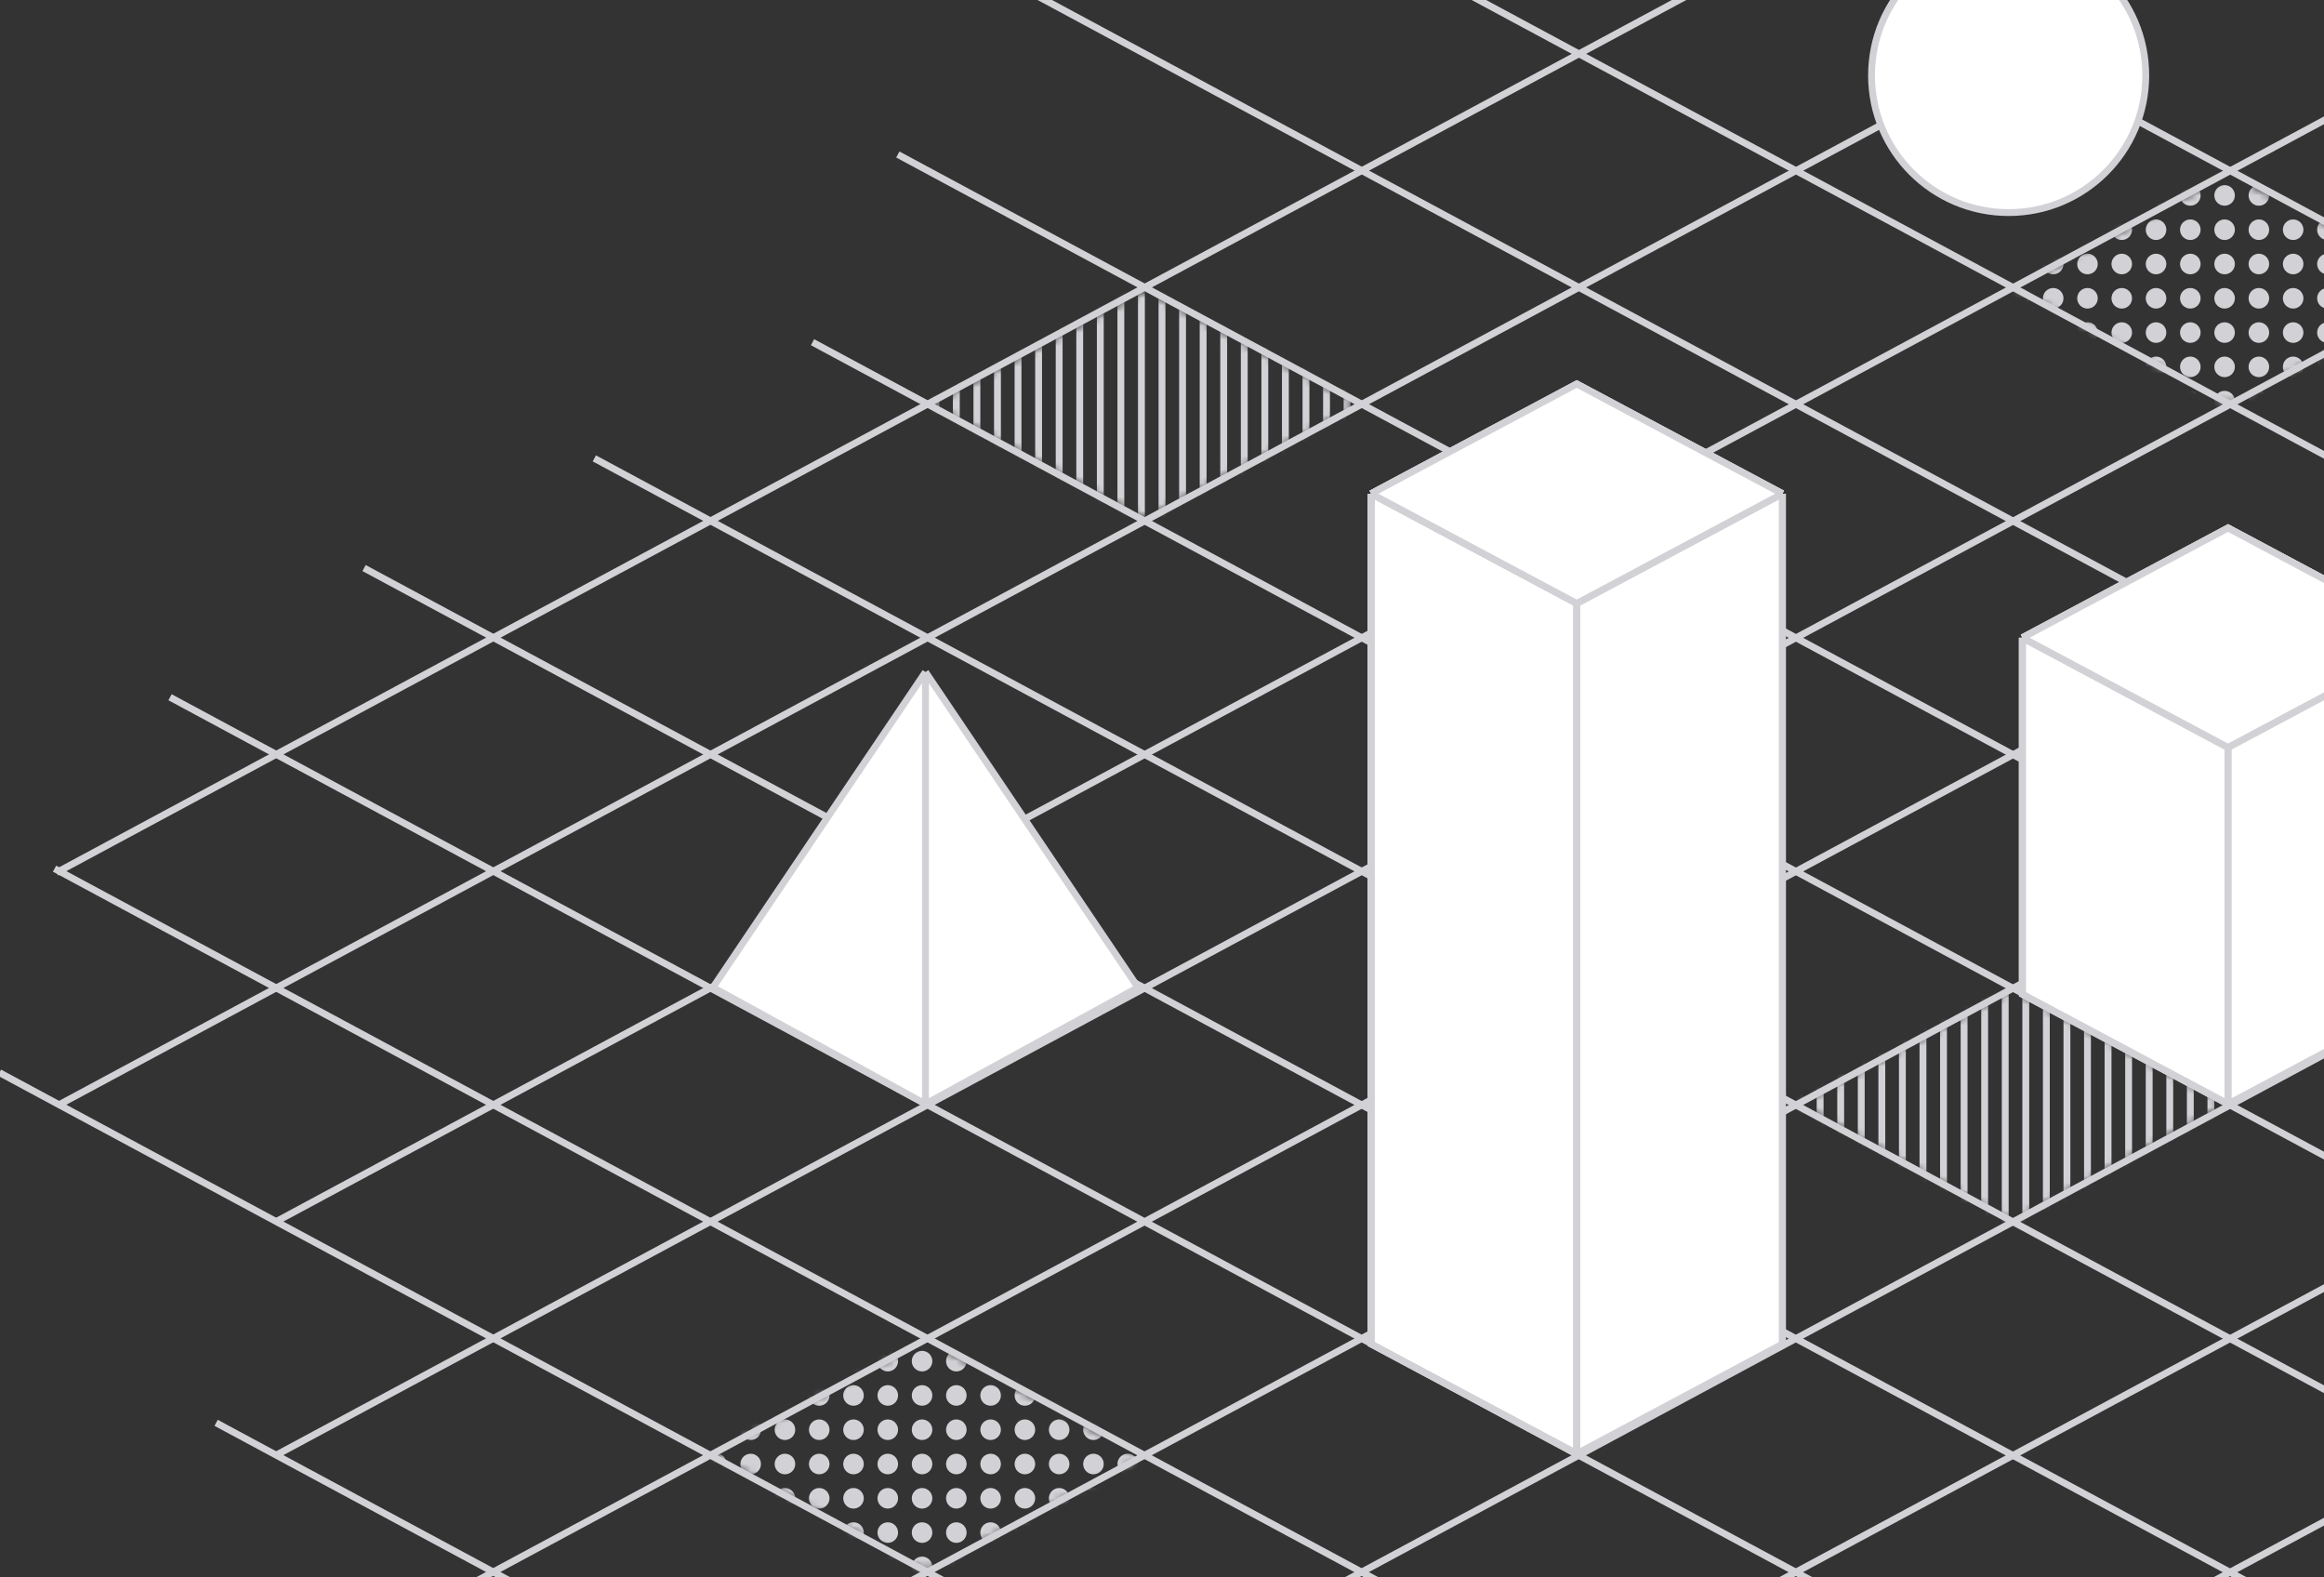 <svg width="339" height="230" viewBox="0 0 339 230" fill="none" xmlns="http://www.w3.org/2000/svg">
    <rect x="0" y="0" width="339" height="230" fill="#333333" stroke="none"/>
    <g clip-path="url(#clip0_2077_48515)">
        <line x1="558.389" y1="-168.524" x2="8.253" y2="127.24" stroke="#D2D2D6"/>
        <line x1="572.594" y1="-142.101" x2="8.367" y2="161.24" stroke="#D2D2D6"/>
        <line x1="586.8" y1="-115.677" x2="40.188" y2="178.193" stroke="#D2D2D6"/>
        <line x1="601.006" y1="-89.254" x2="40.301" y2="212.193" stroke="#D2D2D6"/>
        <line x1="615.212" y1="-62.83" x2="28.966" y2="252.348" stroke="#D2D2D6"/>
        <line x1="629.418" y1="-36.407" x2="43.172" y2="278.771" stroke="#D2D2D6"/>
        <line x1="643.623" y1="-9.983" x2="57.378" y2="305.194" stroke="#D2D2D6"/>
        <line x1="657.829" y1="16.44" x2="71.583" y2="331.618" stroke="#D2D2D6"/>
        <line x1="672.035" y1="42.864" x2="85.789" y2="358.041" stroke="#D2D2D6"/>
        <line x1="686.241" y1="69.287" x2="99.995" y2="384.465" stroke="#D2D2D6"/>
        <line x1="700.446" y1="95.71" x2="114.201" y2="410.888" stroke="#D2D2D6"/>
        <line x1="714.652" y1="122.134" x2="128.407" y2="437.312" stroke="#D2D2D6"/>
        <line x1="728.858" y1="148.557" x2="142.612" y2="463.735" stroke="#D2D2D6"/>
        <line x1="743.064" y1="174.981" x2="156.818" y2="490.158" stroke="#D2D2D6"/>
        <line y1="-0.5" x2="577.6" y2="-0.5" transform="matrix(-0.881 -0.474 -0.474 0.881 540.152 481.718)" stroke="#D2D2D6"/>
        <line y1="-0.5" x2="629.6" y2="-0.5" transform="matrix(-0.881 -0.474 -0.474 0.881 554.358 455.295)" stroke="#D2D2D6"/>
        <line y1="-0.5" x2="636.6" y2="-0.5" transform="matrix(-0.881 -0.474 -0.474 0.881 568.564 428.871)" stroke="#D2D2D6"/>
        <line y1="-0.5" x2="633.6" y2="-0.5" transform="matrix(-0.881 -0.474 -0.474 0.881 582.769 402.448)" stroke="#D2D2D6"/>
        <line y1="-0.5" x2="617.6" y2="-0.5" transform="matrix(-0.881 -0.474 -0.474 0.881 596.975 376.024)" stroke="#D2D2D6"/>
        <line y1="-0.5" x2="595.6" y2="-0.5" transform="matrix(-0.881 -0.474 -0.474 0.881 611.181 349.601)" stroke="#D2D2D6"/>
        <line y1="-0.5" x2="575.6" y2="-0.5" transform="matrix(-0.881 -0.474 -0.474 0.881 625.387 323.177)" stroke="#D2D2D6"/>
        <line y1="-0.5" x2="577.6" y2="-0.5" transform="matrix(-0.881 -0.474 -0.474 0.881 639.592 296.754)" stroke="#D2D2D6"/>
        <line y1="-0.5" x2="665.598" y2="-0.5" transform="matrix(-0.881 -0.474 -0.474 0.881 653.798 270.331)" stroke="#D2D2D6"/>
        <line y1="-0.5" x2="665.598" y2="-0.5" transform="matrix(-0.881 -0.474 -0.474 0.881 668.004 243.907)" stroke="#D2D2D6"/>
        <line y1="-0.5" x2="665.598" y2="-0.5" transform="matrix(-0.881 -0.474 -0.474 0.881 682.21 217.484)" stroke="#D2D2D6"/>
        <line y1="-0.5" x2="665.598" y2="-0.5" transform="matrix(-0.881 -0.474 -0.474 0.881 696.416 191.06)" stroke="#D2D2D6"/>
        <line y1="-0.5" x2="665.598" y2="-0.5" transform="matrix(-0.881 -0.474 -0.474 0.881 710.621 164.637)" stroke="#D2D2D6"/>
        <line y1="-0.5" x2="665.598" y2="-0.5" transform="matrix(-0.881 -0.474 -0.474 0.881 724.827 138.213)" stroke="#D2D2D6"/>
        <path d="M230 88L200 72V196L230 212V88Z" fill="white"/>
        <path d="M230 88L200 72M230 88V212M230 88L260 72M200 72V196L230 212M200 72L230 56L260 72M230 212L260 196V72" stroke="#D2D2D6"/>
        <path d="M230 88L260 72V196L230 212V88Z" fill="white"/>
        <path d="M230 88L260 72M230 88V212M230 88L200 72M260 72V196L230 212M260 72L230 56L200 72M230 212L200 196V72" stroke="#D2D2D6"/>
        <path d="M260 72L230 88L200 72L230 56L260 72Z" fill="white"/>
        <path d="M230 88L260 72M230 88V212M230 88L200 72M260 72V196M260 72L230 56L200 72M200 72V196" stroke="#D2D2D6"/>
        <path d="M325 109L295 93V145L325 161V109Z" fill="white"/>
        <path d="M325 109L295 93M325 109V161M325 109L355 93M295 93V145L325 161M295 93L325 77L355 93M325 161L355 145V93" stroke="#D2D2D6"/>
        <path d="M325 109L355 93V145L325 161V109Z" fill="white"/>
        <path d="M325 109L355 93M325 109V161M325 109L295 93M355 93V145L325 161M355 93L325 77L295 93M325 161L295 145V93" stroke="#D2D2D6"/>
        <path d="M355 93L325 109L295 93L325 77L355 93Z" fill="white"/>
        <path d="M325 109L355 93M325 109V161M325 109L295 93M355 93V145M355 93L325 77L295 93M295 93V145" stroke="#D2D2D6"/>
        <circle cx="293" cy="11" r="20" fill="white" stroke="#D2D2D6"/>
        <path d="M135 98L166 144L135 161L104 144L135 98Z" fill="white"/>
        <path d="M135 98L166 144L135 161M135 98L104 144L135 161M135 98V161" stroke="#D2D2D6"/>
        <mask id="mask0_2077_48515" style="mask-type:alpha" maskUnits="userSpaceOnUse" x="136" y="42" width="62" height="34">
            <path d="M167 42.5L198 59L167 75.5L136 59L167 42.5Z" fill="white"/>
        </mask>
        <g mask="url(#mask0_2077_48515)">
            <line x1="136.5" y1="30" x2="136.5" y2="105" stroke="#D2D2D6"/>
            <line x1="139.5" y1="30" x2="139.5" y2="105" stroke="#D2D2D6"/>
            <line x1="142.5" y1="30" x2="142.5" y2="105" stroke="#D2D2D6"/>
            <line x1="145.5" y1="30" x2="145.5" y2="105" stroke="#D2D2D6"/>
            <line x1="148.5" y1="30" x2="148.5" y2="105" stroke="#D2D2D6"/>
            <line x1="151.5" y1="30" x2="151.5" y2="105" stroke="#D2D2D6"/>
            <line x1="154.5" y1="30" x2="154.5" y2="105" stroke="#D2D2D6"/>
            <line x1="157.5" y1="30" x2="157.5" y2="105" stroke="#D2D2D6"/>
            <line x1="160.5" y1="30" x2="160.5" y2="105" stroke="#D2D2D6"/>
            <line x1="163.5" y1="30" x2="163.5" y2="105" stroke="#D2D2D6"/>
            <line x1="166.5" y1="30" x2="166.5" y2="105" stroke="#D2D2D6"/>
            <line x1="169.5" y1="30" x2="169.5" y2="105" stroke="#D2D2D6"/>
            <line x1="172.5" y1="30" x2="172.5" y2="105" stroke="#D2D2D6"/>
            <line x1="175.5" y1="30" x2="175.5" y2="105" stroke="#D2D2D6"/>
            <line x1="178.5" y1="30" x2="178.5" y2="105" stroke="#D2D2D6"/>
            <line x1="181.5" y1="30" x2="181.5" y2="105" stroke="#D2D2D6"/>
            <line x1="184.5" y1="30" x2="184.5" y2="105" stroke="#D2D2D6"/>
            <line x1="187.5" y1="30" x2="187.5" y2="105" stroke="#D2D2D6"/>
            <line x1="190.5" y1="30" x2="190.5" y2="105" stroke="#D2D2D6"/>
            <line x1="193.5" y1="30" x2="193.5" y2="105" stroke="#D2D2D6"/>
            <line x1="196.5" y1="30" x2="196.5" y2="105" stroke="#D2D2D6"/>
        </g>
        <mask id="mask1_2077_48515" style="mask-type:alpha" maskUnits="userSpaceOnUse" x="104" y="195" width="63" height="34">
            <path d="M135 195.5L166.5 212.5L135 229L104 212L135 195.5Z" fill="white"/>
        </mask>
        <g mask="url(#mask1_2077_48515)">
            <circle cx="104.5" cy="198.5" r="1.5" fill="#D2D2D6"/>
            <circle cx="109.5" cy="198.5" r="1.5" fill="#D2D2D6"/>
            <circle cx="114.5" cy="198.5" r="1.5" fill="#D2D2D6"/>
            <circle cx="119.5" cy="198.5" r="1.5" fill="#D2D2D6"/>
            <circle cx="124.5" cy="198.5" r="1.5" fill="#D2D2D6"/>
            <circle cx="129.5" cy="198.5" r="1.5" fill="#D2D2D6"/>
            <circle cx="134.5" cy="198.5" r="1.5" fill="#D2D2D6"/>
            <circle cx="139.5" cy="198.5" r="1.5" fill="#D2D2D6"/>
            <circle cx="144.5" cy="198.5" r="1.5" fill="#D2D2D6"/>
            <circle cx="149.5" cy="198.5" r="1.5" fill="#D2D2D6"/>
            <circle cx="154.5" cy="198.5" r="1.5" fill="#D2D2D6"/>
            <circle cx="159.5" cy="198.5" r="1.5" fill="#D2D2D6"/>
            <circle cx="164.5" cy="198.5" r="1.5" fill="#D2D2D6"/>
            <circle cx="104.5" cy="203.5" r="1.5" fill="#D2D2D6"/>
            <circle cx="109.5" cy="203.5" r="1.5" fill="#D2D2D6"/>
            <circle cx="114.5" cy="203.5" r="1.5" fill="#D2D2D6"/>
            <circle cx="119.5" cy="203.5" r="1.5" fill="#D2D2D6"/>
            <circle cx="124.5" cy="203.5" r="1.5" fill="#D2D2D6"/>
            <circle cx="129.5" cy="203.5" r="1.5" fill="#D2D2D6"/>
            <circle cx="134.5" cy="203.5" r="1.5" fill="#D2D2D6"/>
            <circle cx="139.5" cy="203.5" r="1.5" fill="#D2D2D6"/>
            <circle cx="144.5" cy="203.5" r="1.5" fill="#D2D2D6"/>
            <circle cx="149.5" cy="203.5" r="1.5" fill="#D2D2D6"/>
            <circle cx="154.5" cy="203.5" r="1.5" fill="#D2D2D6"/>
            <circle cx="159.5" cy="203.5" r="1.5" fill="#D2D2D6"/>
            <circle cx="164.5" cy="203.5" r="1.5" fill="#D2D2D6"/>
            <circle cx="104.5" cy="208.5" r="1.5" fill="#D2D2D6"/>
            <circle cx="109.5" cy="208.5" r="1.5" fill="#D2D2D6"/>
            <circle cx="114.5" cy="208.5" r="1.5" fill="#D2D2D6"/>
            <circle cx="119.5" cy="208.5" r="1.5" fill="#D2D2D6"/>
            <circle cx="124.5" cy="208.5" r="1.5" fill="#D2D2D6"/>
            <circle cx="129.5" cy="208.5" r="1.5" fill="#D2D2D6"/>
            <circle cx="134.5" cy="208.5" r="1.5" fill="#D2D2D6"/>
            <circle cx="139.5" cy="208.5" r="1.5" fill="#D2D2D6"/>
            <circle cx="144.5" cy="208.5" r="1.5" fill="#D2D2D6"/>
            <circle cx="149.5" cy="208.5" r="1.5" fill="#D2D2D6"/>
            <circle cx="154.5" cy="208.5" r="1.5" fill="#D2D2D6"/>
            <circle cx="159.5" cy="208.5" r="1.5" fill="#D2D2D6"/>
            <circle cx="164.5" cy="208.5" r="1.5" fill="#D2D2D6"/>
            <circle cx="104.5" cy="213.5" r="1.5" fill="#D2D2D6"/>
            <circle cx="109.5" cy="213.5" r="1.5" fill="#D2D2D6"/>
            <circle cx="114.5" cy="213.5" r="1.5" fill="#D2D2D6"/>
            <circle cx="119.5" cy="213.5" r="1.5" fill="#D2D2D6"/>
            <circle cx="124.5" cy="213.5" r="1.5" fill="#D2D2D6"/>
            <circle cx="129.5" cy="213.5" r="1.5" fill="#D2D2D6"/>
            <circle cx="134.5" cy="213.5" r="1.5" fill="#D2D2D6"/>
            <circle cx="139.5" cy="213.5" r="1.5" fill="#D2D2D6"/>
            <circle cx="144.5" cy="213.5" r="1.5" fill="#D2D2D6"/>
            <circle cx="149.5" cy="213.5" r="1.5" fill="#D2D2D6"/>
            <circle cx="154.5" cy="213.5" r="1.5" fill="#D2D2D6"/>
            <circle cx="159.5" cy="213.5" r="1.5" fill="#D2D2D6"/>
            <circle cx="164.5" cy="213.5" r="1.5" fill="#D2D2D6"/>
            <circle cx="104.5" cy="218.5" r="1.5" fill="#D2D2D6"/>
            <circle cx="109.5" cy="218.5" r="1.5" fill="#D2D2D6"/>
            <circle cx="114.5" cy="218.5" r="1.5" fill="#D2D2D6"/>
            <circle cx="119.5" cy="218.5" r="1.5" fill="#D2D2D6"/>
            <circle cx="124.5" cy="218.5" r="1.5" fill="#D2D2D6"/>
            <circle cx="129.5" cy="218.5" r="1.5" fill="#D2D2D6"/>
            <circle cx="134.5" cy="218.5" r="1.5" fill="#D2D2D6"/>
            <circle cx="139.5" cy="218.5" r="1.5" fill="#D2D2D6"/>
            <circle cx="144.5" cy="218.5" r="1.5" fill="#D2D2D6"/>
            <circle cx="149.5" cy="218.5" r="1.5" fill="#D2D2D6"/>
            <circle cx="154.5" cy="218.5" r="1.5" fill="#D2D2D6"/>
            <circle cx="159.5" cy="218.5" r="1.5" fill="#D2D2D6"/>
            <circle cx="164.5" cy="218.5" r="1.5" fill="#D2D2D6"/>
            <circle cx="104.5" cy="223.5" r="1.5" fill="#D2D2D6"/>
            <circle cx="109.5" cy="223.5" r="1.5" fill="#D2D2D6"/>
            <circle cx="114.5" cy="223.5" r="1.5" fill="#D2D2D6"/>
            <circle cx="119.5" cy="223.5" r="1.5" fill="#D2D2D6"/>
            <circle cx="124.5" cy="223.5" r="1.5" fill="#D2D2D6"/>
            <circle cx="129.5" cy="223.5" r="1.5" fill="#D2D2D6"/>
            <circle cx="134.5" cy="223.5" r="1.5" fill="#D2D2D6"/>
            <circle cx="139.5" cy="223.5" r="1.5" fill="#D2D2D6"/>
            <circle cx="144.5" cy="223.5" r="1.5" fill="#D2D2D6"/>
            <circle cx="149.5" cy="223.5" r="1.5" fill="#D2D2D6"/>
            <circle cx="154.5" cy="223.5" r="1.5" fill="#D2D2D6"/>
            <circle cx="159.5" cy="223.5" r="1.5" fill="#D2D2D6"/>
            <circle cx="164.5" cy="223.5" r="1.5" fill="#D2D2D6"/>
            <circle cx="104.5" cy="228.5" r="1.5" fill="#D2D2D6"/>
            <circle cx="109.5" cy="228.5" r="1.5" fill="#D2D2D6"/>
            <circle cx="114.5" cy="228.5" r="1.5" fill="#D2D2D6"/>
            <circle cx="119.5" cy="228.5" r="1.5" fill="#D2D2D6"/>
            <circle cx="124.5" cy="228.5" r="1.5" fill="#D2D2D6"/>
            <circle cx="129.5" cy="228.5" r="1.5" fill="#D2D2D6"/>
            <circle cx="134.5" cy="228.5" r="1.5" fill="#D2D2D6"/>
            <circle cx="139.5" cy="228.5" r="1.5" fill="#D2D2D6"/>
        </g>
        <mask id="mask2_2077_48515" style="mask-type:alpha" maskUnits="userSpaceOnUse" x="294" y="25" width="64" height="34">
            <path d="M325 25.5L357.5 42L325 59L294 42L325 25.5Z" fill="white"/>
        </mask>
        <g mask="url(#mask2_2077_48515)">
            <circle cx="294.5" cy="28.5" r="1.5" fill="#D2D2D6"/>
            <circle cx="299.5" cy="28.5" r="1.5" fill="#D2D2D6"/>
            <circle cx="304.5" cy="28.5" r="1.5" fill="#D2D2D6"/>
            <circle cx="309.5" cy="28.5" r="1.5" fill="#D2D2D6"/>
            <circle cx="314.5" cy="28.5" r="1.5" fill="#D2D2D6"/>
            <circle cx="319.5" cy="28.5" r="1.5" fill="#D2D2D6"/>
            <circle cx="324.5" cy="28.5" r="1.5" fill="#D2D2D6"/>
            <circle cx="329.5" cy="28.5" r="1.5" fill="#D2D2D6"/>
            <circle cx="334.5" cy="28.5" r="1.5" fill="#D2D2D6"/>
            <circle cx="339.5" cy="28.5" r="1.5" fill="#D2D2D6"/>
            <circle cx="294.5" cy="33.5" r="1.5" fill="#D2D2D6"/>
            <circle cx="299.5" cy="33.5" r="1.5" fill="#D2D2D6"/>
            <circle cx="304.5" cy="33.5" r="1.5" fill="#D2D2D6"/>
            <circle cx="309.5" cy="33.5" r="1.5" fill="#D2D2D6"/>
            <circle cx="314.5" cy="33.5" r="1.5" fill="#D2D2D6"/>
            <circle cx="319.5" cy="33.5" r="1.5" fill="#D2D2D6"/>
            <circle cx="324.5" cy="33.5" r="1.5" fill="#D2D2D6"/>
            <circle cx="329.5" cy="33.5" r="1.5" fill="#D2D2D6"/>
            <circle cx="334.5" cy="33.5" r="1.5" fill="#D2D2D6"/>
            <circle cx="339.5" cy="33.5" r="1.5" fill="#D2D2D6"/>
            <circle cx="294.5" cy="38.5" r="1.5" fill="#D2D2D6"/>
            <circle cx="299.5" cy="38.5" r="1.5" fill="#D2D2D6"/>
            <circle cx="304.5" cy="38.5" r="1.5" fill="#D2D2D6"/>
            <circle cx="309.5" cy="38.5" r="1.5" fill="#D2D2D6"/>
            <circle cx="314.5" cy="38.5" r="1.5" fill="#D2D2D6"/>
            <circle cx="319.5" cy="38.5" r="1.5" fill="#D2D2D6"/>
            <circle cx="324.5" cy="38.5" r="1.5" fill="#D2D2D6"/>
            <circle cx="329.5" cy="38.5" r="1.5" fill="#D2D2D6"/>
            <circle cx="334.5" cy="38.5" r="1.5" fill="#D2D2D6"/>
            <circle cx="339.5" cy="38.5" r="1.5" fill="#D2D2D6"/>
            <circle cx="294.5" cy="43.5" r="1.5" fill="#D2D2D6"/>
            <circle cx="299.5" cy="43.5" r="1.5" fill="#D2D2D6"/>
            <circle cx="304.5" cy="43.5" r="1.5" fill="#D2D2D6"/>
            <circle cx="309.5" cy="43.5" r="1.5" fill="#D2D2D6"/>
            <circle cx="314.5" cy="43.5" r="1.5" fill="#D2D2D6"/>
            <circle cx="319.5" cy="43.5" r="1.5" fill="#D2D2D6"/>
            <circle cx="324.5" cy="43.5" r="1.5" fill="#D2D2D6"/>
            <circle cx="329.5" cy="43.5" r="1.5" fill="#D2D2D6"/>
            <circle cx="334.5" cy="43.5" r="1.5" fill="#D2D2D6"/>
            <circle cx="339.5" cy="43.5" r="1.5" fill="#D2D2D6"/>
            <circle cx="294.5" cy="48.5" r="1.5" fill="#D2D2D6"/>
            <circle cx="299.5" cy="48.5" r="1.5" fill="#D2D2D6"/>
            <circle cx="304.5" cy="48.5" r="1.5" fill="#D2D2D6"/>
            <circle cx="309.5" cy="48.5" r="1.5" fill="#D2D2D6"/>
            <circle cx="314.5" cy="48.5" r="1.5" fill="#D2D2D6"/>
            <circle cx="319.5" cy="48.5" r="1.5" fill="#D2D2D6"/>
            <circle cx="324.5" cy="48.5" r="1.5" fill="#D2D2D6"/>
            <circle cx="329.5" cy="48.5" r="1.5" fill="#D2D2D6"/>
            <circle cx="334.5" cy="48.5" r="1.5" fill="#D2D2D6"/>
            <circle cx="339.5" cy="48.5" r="1.5" fill="#D2D2D6"/>
            <circle cx="294.5" cy="53.5" r="1.5" fill="#D2D2D6"/>
            <circle cx="299.5" cy="53.5" r="1.5" fill="#D2D2D6"/>
            <circle cx="304.5" cy="53.5" r="1.5" fill="#D2D2D6"/>
            <circle cx="309.5" cy="53.5" r="1.5" fill="#D2D2D6"/>
            <circle cx="314.5" cy="53.5" r="1.5" fill="#D2D2D6"/>
            <circle cx="319.5" cy="53.5" r="1.5" fill="#D2D2D6"/>
            <circle cx="324.5" cy="53.5" r="1.5" fill="#D2D2D6"/>
            <circle cx="329.5" cy="53.5" r="1.5" fill="#D2D2D6"/>
            <circle cx="334.5" cy="53.5" r="1.5" fill="#D2D2D6"/>
            <circle cx="339.5" cy="53.5" r="1.5" fill="#D2D2D6"/>
            <circle cx="294.5" cy="58.5" r="1.5" fill="#D2D2D6"/>
            <circle cx="299.5" cy="58.5" r="1.5" fill="#D2D2D6"/>
            <circle cx="304.5" cy="58.5" r="1.5" fill="#D2D2D6"/>
            <circle cx="309.5" cy="58.5" r="1.5" fill="#D2D2D6"/>
            <circle cx="314.5" cy="58.5" r="1.5" fill="#D2D2D6"/>
            <circle cx="319.5" cy="58.5" r="1.5" fill="#D2D2D6"/>
            <circle cx="324.5" cy="58.5" r="1.5" fill="#D2D2D6"/>
            <circle cx="329.5" cy="58.5" r="1.5" fill="#D2D2D6"/>
        </g>
        <mask id="mask3_2077_48515" style="mask-type:alpha" maskUnits="userSpaceOnUse" x="262" y="144" width="63" height="34">
            <path d="M293.5 144.5L324.5 161L293.5 178L262.5 161L293.5 144.5Z" fill="white"/>
        </mask>
        <g mask="url(#mask3_2077_48515)">
            <line x1="262.5" y1="132" x2="262.5" y2="207" stroke="#D2D2D6"/>
            <line x1="265.5" y1="132" x2="265.5" y2="207" stroke="#D2D2D6"/>
            <line x1="268.5" y1="132" x2="268.5" y2="207" stroke="#D2D2D6"/>
            <line x1="271.5" y1="132" x2="271.5" y2="207" stroke="#D2D2D6"/>
            <line x1="274.5" y1="132" x2="274.5" y2="207" stroke="#D2D2D6"/>
            <line x1="277.5" y1="132" x2="277.5" y2="207" stroke="#D2D2D6"/>
            <line x1="280.5" y1="132" x2="280.5" y2="207" stroke="#D2D2D6"/>
            <line x1="283.5" y1="132" x2="283.5" y2="207" stroke="#D2D2D6"/>
            <line x1="286.5" y1="132" x2="286.5" y2="207" stroke="#D2D2D6"/>
            <line x1="289.5" y1="132" x2="289.5" y2="207" stroke="#D2D2D6"/>
            <line x1="292.5" y1="132" x2="292.5" y2="207" stroke="#D2D2D6"/>
            <line x1="295.5" y1="132" x2="295.5" y2="207" stroke="#D2D2D6"/>
            <line x1="298.5" y1="132" x2="298.5" y2="207" stroke="#D2D2D6"/>
            <line x1="301.5" y1="132" x2="301.5" y2="207" stroke="#D2D2D6"/>
            <line x1="304.5" y1="132" x2="304.5" y2="207" stroke="#D2D2D6"/>
            <line x1="307.5" y1="132" x2="307.5" y2="207" stroke="#D2D2D6"/>
            <line x1="310.5" y1="132" x2="310.5" y2="207" stroke="#D2D2D6"/>
            <line x1="313.5" y1="132" x2="313.5" y2="207" stroke="#D2D2D6"/>
            <line x1="316.5" y1="132" x2="316.5" y2="207" stroke="#D2D2D6"/>
            <line x1="319.5" y1="132" x2="319.5" y2="207" stroke="#D2D2D6"/>
            <line x1="322.5" y1="132" x2="322.5" y2="207" stroke="#D2D2D6"/>
        </g>
    </g>
    <defs>
        <clipPath id="clip0_2077_48515">
            <rect width="339" height="230" fill="white"/>
        </clipPath>
    </defs>
</svg>
